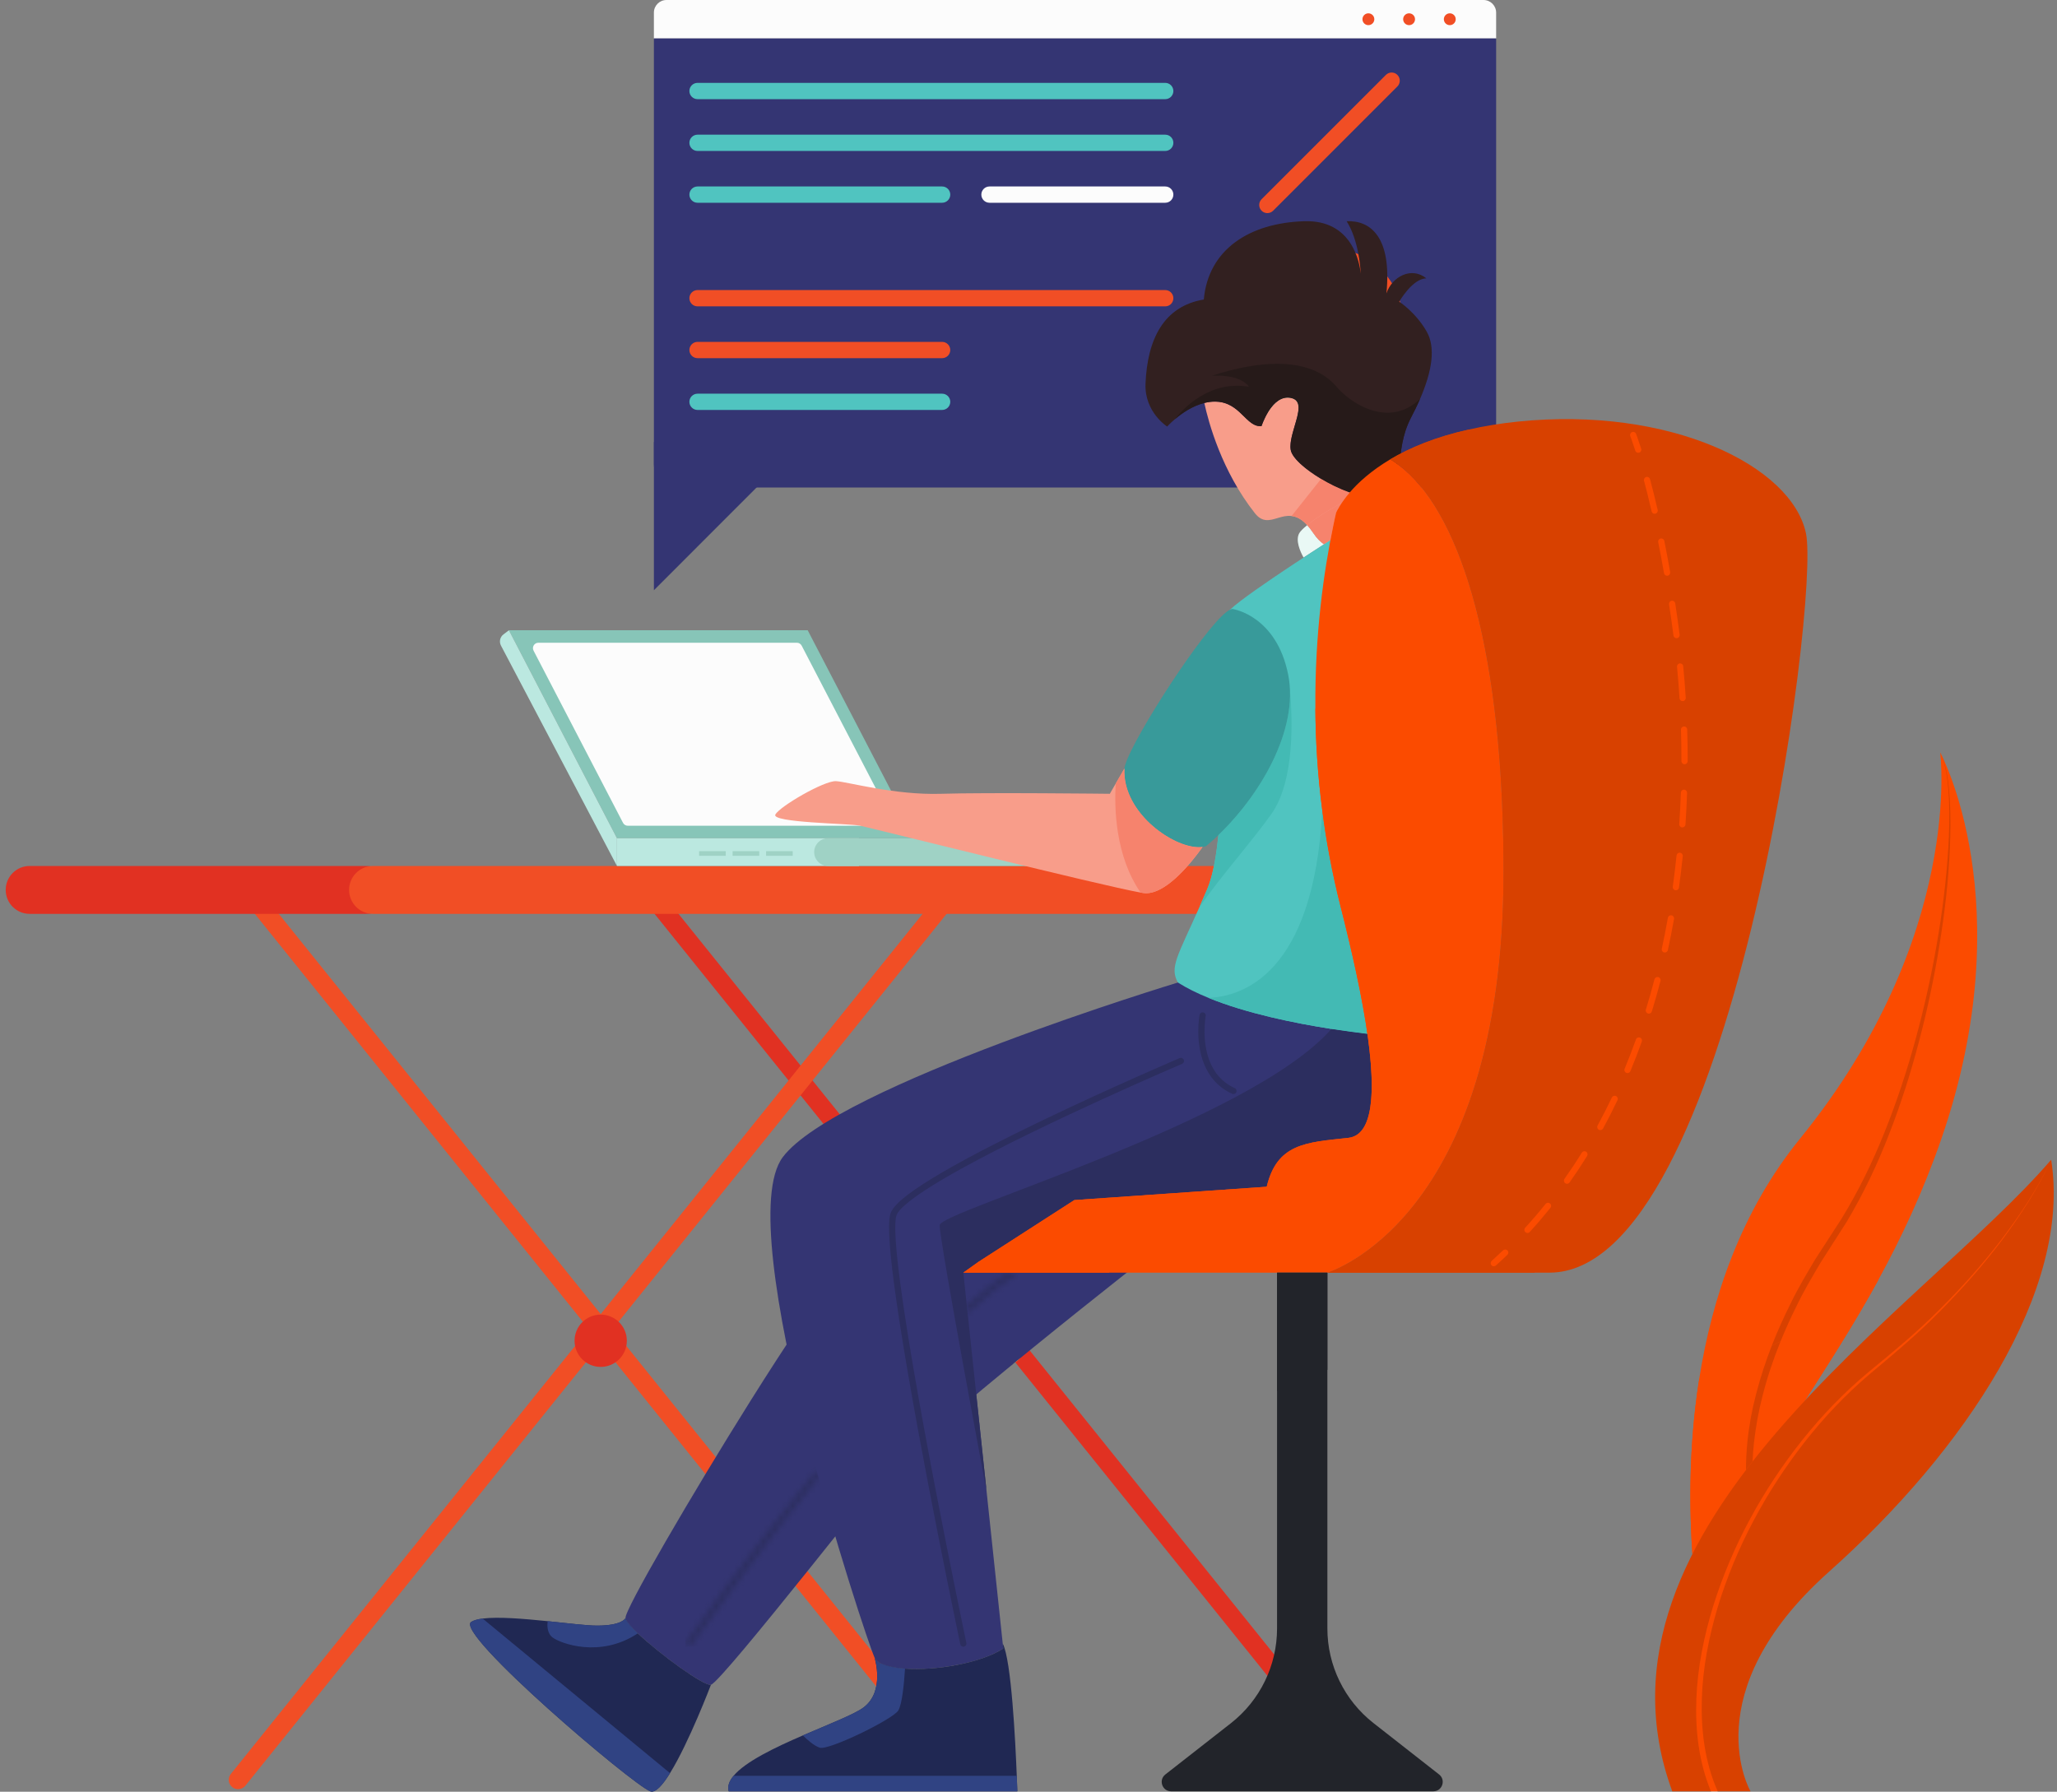 <svg width="349" height="304" viewBox="0 0 349 304" fill="none" xmlns="http://www.w3.org/2000/svg">
<rect x="0" y="0" width="349" height="304" fill="#808080" stroke="none"/>
<path d="M231.267 303.569C230.803 303.569 230.344 303.367 230.027 302.979L106.979 149.987C106.429 149.302 106.54 148.308 107.221 147.758C107.902 147.208 108.9 147.314 109.45 148L232.498 300.992C233.048 301.672 232.942 302.671 232.261 303.221C231.963 303.458 231.615 303.569 231.267 303.569Z" fill="#E13122"/>
<path d="M40.389 303.569C40.041 303.569 39.693 303.458 39.4 303.221C38.719 302.671 38.608 301.672 39.158 300.992L162.206 148C162.756 147.314 163.754 147.208 164.435 147.758C165.121 148.308 165.227 149.302 164.677 149.987L41.63 302.979C41.312 303.367 40.853 303.569 40.389 303.569Z" fill="#F14E25"/>
<path d="M163.441 303.569C162.977 303.569 162.519 303.367 162.206 302.979L39.158 149.987C38.608 149.302 38.719 148.308 39.4 147.758C40.081 147.208 41.08 147.314 41.63 148L164.677 300.992C165.227 301.672 165.116 302.671 164.435 303.221C164.143 303.458 163.789 303.569 163.441 303.569Z" fill="#F14E25"/>
<path d="M62.197 155.054H5.028C2.784 155.054 0.968 153.233 0.968 150.994C0.968 148.75 2.784 146.929 5.028 146.929H62.197C64.436 146.929 66.257 148.75 66.257 150.994C66.257 153.233 64.436 155.054 62.197 155.054Z" fill="#E13122"/>
<path d="M226.678 155.054H63.287C61.042 155.054 59.227 153.233 59.227 150.994C59.227 148.75 61.042 146.929 63.287 146.929H226.678V155.054Z" fill="#F14E25"/>
<path d="M106.353 227.49C106.353 229.941 104.366 231.923 101.915 231.923C99.464 231.923 97.482 229.941 97.482 227.49C97.482 225.039 99.464 223.051 101.915 223.051C104.366 223.051 106.353 225.039 106.353 227.49Z" fill="#E13122"/>
<path d="M174.174 227.49C174.174 229.941 172.187 231.923 169.741 231.923C167.29 231.923 165.303 229.941 165.303 227.49C165.303 225.039 167.29 223.051 169.741 223.051C172.187 223.051 174.174 225.039 174.174 227.49Z" fill="#FBC52F"/>
<path d="M253.842 6.526H110.943V2.144C110.943 0.958 111.896 0 113.082 0H251.699C252.884 0 253.842 0.958 253.842 2.144V6.526Z" fill="#FCFCFC"/>
<path d="M249.853 82.714H114.933C112.729 82.714 110.943 80.924 110.943 78.72V6.526H253.842V78.72C253.842 80.924 252.057 82.714 249.853 82.714Z" fill="#343573"/>
<path d="M246.983 3.263C246.983 3.818 246.534 4.267 245.979 4.267C245.425 4.267 244.971 3.818 244.971 3.263C244.971 2.708 245.425 2.259 245.979 2.259C246.534 2.259 246.983 2.708 246.983 3.263Z" fill="#F14E25"/>
<path d="M240.078 3.263C240.078 3.818 239.629 4.267 239.07 4.267C238.515 4.267 238.066 3.818 238.066 3.263C238.066 2.708 238.515 2.259 239.07 2.259C239.629 2.259 240.078 2.708 240.078 3.263Z" fill="#F14E25"/>
<path d="M233.174 3.263C233.174 3.818 232.72 4.267 232.165 4.267C231.61 4.267 231.161 3.818 231.161 3.263C231.161 2.708 231.61 2.259 232.165 2.259C232.72 2.259 233.174 2.708 233.174 3.263Z" fill="#F14E25"/>
<path d="M197.702 16.825H118.347C117.586 16.825 116.965 16.205 116.965 15.443C116.965 14.682 117.586 14.061 118.347 14.061H197.702C198.464 14.061 199.079 14.682 199.079 15.443C199.079 16.205 198.464 16.825 197.702 16.825Z" fill="#50C4C0"/>
<path d="M197.702 25.611H118.347C117.586 25.611 116.965 24.996 116.965 24.229C116.965 23.468 117.586 22.852 118.347 22.852H197.702C198.464 22.852 199.079 23.468 199.079 24.229C199.079 24.996 198.464 25.611 197.702 25.611Z" fill="#50C4C0"/>
<path d="M159.845 34.402H118.347C117.586 34.402 116.965 33.782 116.965 33.02C116.965 32.259 117.586 31.638 118.347 31.638H159.845C160.607 31.638 161.227 32.259 161.227 33.02C161.227 33.782 160.607 34.402 159.845 34.402Z" fill="#50C4C0"/>
<path d="M197.702 51.979H118.347C117.586 51.979 116.965 51.364 116.965 50.597C116.965 49.835 117.586 49.215 118.347 49.215H197.702C198.464 49.215 199.079 49.835 199.079 50.597C199.079 51.364 198.464 51.979 197.702 51.979Z" fill="#F14E25"/>
<path d="M159.845 60.77H118.347C117.586 60.77 116.965 60.15 116.965 59.388C116.965 58.626 117.586 58.006 118.347 58.006H159.845C160.607 58.006 161.227 58.626 161.227 59.388C161.227 60.15 160.607 60.77 159.845 60.77Z" fill="#F14E25"/>
<path d="M159.845 69.556H118.347C117.586 69.556 116.965 68.941 116.965 68.174C116.965 67.412 117.586 66.797 118.347 66.797H159.845C160.607 66.797 161.227 67.412 161.227 68.174C161.227 68.941 160.607 69.556 159.845 69.556Z" fill="#50C4C0"/>
<path d="M197.702 34.402H167.88C167.118 34.402 166.498 33.782 166.498 33.02C166.498 32.259 167.118 31.638 167.88 31.638H197.702C198.464 31.638 199.079 32.259 199.079 33.02C199.079 33.782 198.464 34.402 197.702 34.402Z" fill="#FCFCFC"/>
<path d="M237.088 14.667L216.005 35.754C215.466 36.293 214.588 36.293 214.049 35.754C213.509 35.214 213.509 34.336 214.049 33.797L235.136 12.71C235.675 12.17 236.553 12.17 237.088 12.71C237.627 13.249 237.627 14.127 237.088 14.667Z" fill="#F14E25"/>
<path d="M238.005 54.556C238.005 61.42 232.437 66.989 225.568 66.989C218.704 66.989 213.136 61.42 213.136 54.556C213.136 47.687 218.704 42.119 225.568 42.119C232.437 42.119 238.005 47.687 238.005 54.556Z" fill="#F14E25"/>
<path d="M223.944 63.221C223.944 67.104 220.792 70.257 216.903 70.257C213.02 70.257 209.867 67.104 209.867 63.221C209.867 59.332 213.02 56.18 216.903 56.18C220.792 56.18 223.944 59.332 223.944 63.221Z" fill="#50C4C0"/>
<path d="M110.943 75.003V100.145L134.043 77.035" fill="#343573"/>
<path d="M86.346 106.938H137.038L155.372 142.223H104.679L86.346 106.938Z" fill="#87C5B8"/>
<path d="M105.703 139.611L90.527 110.398C90.209 109.783 90.653 109.052 91.344 109.052H135.198C135.54 109.052 135.853 109.243 136.015 109.546L151.191 138.763C151.513 139.373 151.065 140.105 150.379 140.105H106.52C106.177 140.105 105.864 139.918 105.703 139.611Z" fill="#FCFCFC"/>
<path d="M145.734 142.223H104.679V146.929H145.734V142.223Z" fill="#BBE8E0"/>
<path d="M181.008 142.223H140.493C139.192 142.223 138.138 143.277 138.138 144.574C138.138 145.875 139.192 146.929 140.493 146.929H181.008C182.31 146.929 183.364 145.875 183.364 144.574C183.364 143.277 182.31 142.223 181.008 142.223Z" fill="#9FD2C5"/>
<path d="M104.679 142.223L86.346 106.938L85.428 107.629C84.833 108.073 84.651 108.885 84.999 109.541L104.679 146.929V142.223Z" fill="#BBE8E0"/>
<path d="M123.133 145.204H118.614V144.417H123.133V145.204Z" fill="#9FD2C5"/>
<path d="M128.817 145.204H124.298V144.417H128.817V145.204Z" fill="#9FD2C5"/>
<path d="M134.497 145.204H129.978V144.417H134.497V145.204Z" fill="#9FD2C5"/>
<path d="M197.102 211.274C197.102 211.274 155.049 244.017 148.381 252.334C145.87 255.481 141.482 260.999 136.938 266.653C129.478 275.943 121.56 285.622 120.622 285.854C119.124 286.237 106.505 276.629 106.121 274.556C105.889 273.27 117.379 253.55 127.32 237.698C133.377 228.059 138.849 219.838 140.776 218.063C145.86 213.347 177.14 196.779 177.14 196.779L197.102 211.274Z" fill="#343573"/>
<mask id="mask0_250_1100" style="mask-type:alpha" maskUnits="userSpaceOnUse" x="115" y="215" width="59" height="66">
<path d="M115.134 215.592H173.236V280.149H115.134V215.592Z" fill="black"/>
</mask>
<g mask="url(#mask0_250_1100)">
<mask id="mask1_250_1100" style="mask-type:alpha" maskUnits="userSpaceOnUse" x="116" y="215" width="57" height="65">
<path d="M116.859 279.398C116.753 279.398 116.647 279.368 116.552 279.302C116.315 279.136 116.259 278.803 116.426 278.566C116.431 278.556 126.245 264.585 138.542 249.414C138.658 249.838 138.768 250.256 138.884 250.675C129.892 261.801 122.286 272.201 119.013 276.755C117.903 278.303 117.293 279.171 117.288 279.171C117.187 279.317 117.026 279.398 116.859 279.398ZM164.173 222.789L164.032 221.483C166.412 219.339 168.702 217.453 170.871 215.93H172.747C170.114 217.655 167.214 220.005 164.173 222.789Z" fill="black"/>
</mask>
<g mask="url(#mask1_250_1100)">
<path d="M116.259 279.398H172.747V215.93H116.259V279.398Z" fill="#2C2E5F"/>
</g>
</g>
<path d="M240.926 67.705C240.482 68.718 239.972 69.772 239.403 70.852C236.326 76.728 238.601 82.613 235.09 84.116C234.878 84.202 234.646 84.283 234.384 84.338C229.86 85.342 219.44 79.315 218.986 76.304C218.532 73.293 222.199 68.138 218.986 67.513C215.773 66.888 214.038 72.289 214.038 72.289C211.401 72.567 210.458 68.138 206.125 68.138C205.51 68.138 204.91 68.224 204.33 68.37C202.292 68.875 200.502 70.136 199.362 71.109C198.514 71.815 198.03 72.375 198.03 72.375C198.03 72.375 194.172 69.934 194.354 65.127C194.661 57.507 197.47 51.949 204.244 50.819C204.995 42.341 211.971 37.817 221.291 37.534C229.462 37.277 230.682 44.625 230.874 46.451C230.803 45.089 230.42 40.606 228.478 37.534C232.563 37.353 236.17 40.273 235.226 49.78C236.17 46.95 239.468 45.165 242.005 47.233C239.655 47.233 237.395 51.187 237.395 51.187C237.395 51.187 240.154 52.952 242.035 56.215C243.599 58.914 243.009 62.893 240.926 67.705Z" fill="#322020"/>
<path d="M235.09 84.117L234.984 85.514L234.626 90.456C234.626 90.456 227.101 96.892 222.834 90.456L222.739 90.33C221.417 88.363 220.222 87.677 219.132 87.551C218.31 87.45 217.539 87.667 216.802 87.889C215.436 88.293 214.185 88.696 212.909 87.077C207.285 79.941 205.046 71.679 204.33 68.371C204.91 68.224 205.51 68.139 206.125 68.139C210.458 68.139 211.401 72.567 214.038 72.289C214.038 72.289 215.773 66.888 218.986 67.513C222.199 68.139 218.532 73.293 218.986 76.304C219.188 77.646 221.377 79.593 224.141 81.242C227.369 83.173 231.383 84.707 233.93 84.414C234.087 84.389 234.238 84.369 234.384 84.338C234.646 84.283 234.878 84.202 235.09 84.117Z" fill="#F89D8A"/>
<path d="M221.17 94.602C220.61 93.598 219.738 91.682 220.444 90.456C220.635 90.118 221.11 89.654 221.785 89.105C221.785 89.105 221.785 89.105 221.785 89.1C222.098 89.442 222.416 89.846 222.739 90.33L222.834 90.456C223.384 91.293 223.994 91.909 224.635 92.353C223.631 92.998 222.446 93.765 221.17 94.602Z" fill="#E9F8F5"/>
<path d="M224.635 92.353C223.994 91.909 223.384 91.293 222.834 90.456L222.739 90.33C222.416 89.846 222.098 89.442 221.785 89.1C223.152 87.98 225.351 86.547 227.621 85.362C227.056 86.204 226.773 86.795 226.678 87.001L226.668 87.077C226.511 87.763 226.35 88.479 226.203 89.231C226.042 90.007 225.881 90.814 225.724 91.651C225.391 91.863 225.028 92.1 224.635 92.353Z" fill="#F6836D"/>
<path d="M235.262 175.748C227.696 177.205 211.683 172.747 204.022 169.302C201.762 168.288 200.219 167.36 199.846 166.705C198.378 164.112 199.856 162.125 203.502 153.904C203.916 152.976 204.35 151.972 204.814 150.883C207.285 145.058 207.3 132.645 207.285 121.938C207.255 112.774 207.215 104.871 208.672 103.463C211.829 100.422 227.601 90.456 227.601 90.456L230.738 106.817C230.738 106.817 232.513 115.124 234.384 125.963C237.829 145.925 241.612 174.522 235.262 175.748Z" fill="#50C4C0"/>
<path d="M240.532 183.031C240.532 183.782 232.997 201.354 226.678 203.871C220.358 206.382 182.274 203.618 182.274 203.618L163.442 215.93L167.386 253.02L170.129 278.868L170.215 279.706C164.455 283.468 149.95 284.482 148.381 281.239L148.371 281.214C146.858 277.95 123.759 208.395 132.807 196.336C141.84 184.287 199.846 166.705 199.846 166.705C201.359 167.663 203.114 168.53 205.026 169.302C211.471 171.945 219.662 173.604 225.896 174.578C228.297 174.946 230.4 175.223 232.004 175.41C234.036 175.652 235.262 175.748 235.262 175.748C235.262 175.748 240.532 182.269 240.532 183.031Z" fill="#343573"/>
<path d="M172.606 303.935H123.633C123.391 303.072 123.718 302.195 124.46 301.307C126.442 298.916 131.42 296.516 136.216 294.448C140.776 292.481 145.148 290.791 146.616 289.626C150.076 286.893 148.477 281.567 148.381 281.239C148.911 282.323 150.908 282.938 153.551 283.12C158.741 283.488 166.402 282.197 170.215 279.706L170.129 278.868C171.592 281.657 172.278 295.451 172.51 301.307C172.57 302.921 172.606 303.935 172.606 303.935Z" fill="#202853"/>
<path d="M153.551 283.12C153.405 285.455 153.067 289.233 152.386 290.252C151.382 291.76 140.584 297.035 139.081 296.531C138.113 296.213 136.928 295.154 136.216 294.448C140.776 292.481 145.149 290.791 146.616 289.626C150.076 286.893 148.477 281.567 148.381 281.239C148.911 282.323 150.908 282.938 153.551 283.12Z" fill="#304383"/>
<path d="M172.606 303.935H123.633C123.391 303.072 123.718 302.195 124.46 301.307H172.51C172.57 302.921 172.606 303.935 172.606 303.935Z" fill="#304383"/>
<path d="M120.622 285.853C120.622 285.853 116.9 295.663 113.677 300.848C112.401 302.921 111.185 304.262 110.328 303.935C107.317 302.805 77.05 277.073 79.945 275.191C80.369 274.919 81.045 274.727 81.892 274.621C84.52 274.284 88.888 274.652 92.923 275.065C96.388 275.423 99.61 275.817 101.295 275.817C105.562 275.817 106.122 274.556 106.122 274.556C106.217 275.055 107.019 275.993 108.215 277.133C111.957 280.684 119.482 286.141 120.622 285.853Z" fill="#202853"/>
<path d="M108.215 277.133C101.799 281.385 95.111 278.828 93.79 277.855C92.817 277.149 92.817 275.827 92.922 275.066C96.387 275.424 99.61 275.817 101.295 275.817C105.562 275.817 106.121 274.556 106.121 274.556C106.217 275.055 107.019 275.994 108.215 277.133Z" fill="#304383"/>
<path d="M113.677 300.848C112.401 302.921 111.185 304.263 110.328 303.935C107.317 302.805 77.05 277.073 79.945 275.192C80.369 274.919 81.045 274.727 81.892 274.622L113.677 300.848Z" fill="#304383"/>
<path d="M204.042 143.696C201.677 146.994 197.44 152.023 193.95 151.514C193.824 151.498 193.688 151.473 193.521 151.443C186.859 150.268 147.706 140.453 145.86 140.085C143.978 139.712 130.8 139.586 131.551 138.204C132.298 136.817 139.833 132.434 141.84 132.54C143.847 132.646 151.766 134.935 159.669 134.683C167.582 134.441 188.296 134.683 188.296 134.683L189.3 132.948L190.783 130.391C190.369 138.062 199.614 144.321 204.042 143.696Z" fill="#F89D8A"/>
<path d="M209.267 185.628C209.197 185.628 209.121 185.613 209.05 185.583C206.594 184.463 205.132 182.577 204.32 180.61C203.508 178.638 203.306 176.57 203.306 174.981C203.306 173.352 203.518 172.217 203.523 172.197C203.573 171.94 203.795 171.763 204.042 171.763C204.078 171.763 204.108 171.768 204.138 171.774C204.426 171.829 204.617 172.101 204.562 172.389C204.562 172.389 204.552 172.449 204.531 172.57C204.516 172.691 204.491 172.868 204.466 173.1C204.415 173.559 204.365 174.215 204.365 174.981C204.365 176.484 204.557 178.421 205.298 180.206C206.039 181.992 207.3 183.621 209.489 184.619C209.752 184.74 209.873 185.053 209.752 185.321C209.661 185.512 209.469 185.628 209.267 185.628Z" fill="#2C2E5F"/>
<path d="M163.442 279.398C163.199 279.398 162.978 279.226 162.927 278.979C162.927 278.974 156.133 246.761 152.734 225.018C151.599 217.766 150.843 211.688 150.843 208.294C150.843 207.209 150.908 206.402 151.11 205.822C151.297 205.323 151.655 204.849 152.144 204.335C152.633 203.82 153.269 203.28 154.025 202.7C155.538 201.545 157.551 200.259 159.901 198.893C164.596 196.154 170.629 193.092 176.59 190.228C188.508 184.488 200.143 179.53 200.149 179.525C200.214 179.5 200.285 179.485 200.355 179.485C200.557 179.485 200.754 179.606 200.839 179.808C200.955 180.075 200.829 180.383 200.562 180.499C200.557 180.499 199.125 181.114 196.749 182.153C194.369 183.197 191.045 184.67 187.272 186.395C179.727 189.839 170.376 194.278 163.184 198.247C158.398 200.885 154.545 203.346 152.906 205.066C152.467 205.515 152.199 205.918 152.109 206.186C151.983 206.508 151.892 207.265 151.897 208.294C151.892 214.013 154.202 228.276 156.799 242.434C159.397 256.601 162.287 270.708 163.442 276.276C163.769 277.865 163.961 278.757 163.961 278.762C164.022 279.045 163.835 279.327 163.552 279.388C163.517 279.393 163.477 279.398 163.442 279.398Z" fill="#2C2E5F"/>
<path d="M167.386 253.02C167.386 253.02 159.427 210.654 159.427 207.885C159.427 205.52 212.031 190.394 225.896 174.578C228.297 174.951 230.4 175.228 232.004 175.415C232.034 175.616 232.064 175.823 232.089 176.025C232.498 179.016 232.735 181.78 232.735 184.17C232.735 189.335 231.625 192.775 228.73 193.067C221.448 193.829 216.671 194.076 214.916 201.354L182.274 203.618L166.009 214.099L163.442 215.93L167.386 253.02Z" fill="#2C2E5F"/>
<path d="M203.503 153.904C203.916 152.976 204.35 151.972 204.814 150.883C205.767 148.639 206.352 145.421 206.715 141.694C213.358 135.293 219.148 125.685 218.865 117.162C219.304 122.069 219.672 132.489 215.733 138.077C212.465 142.702 207.204 148.578 203.503 153.904Z" fill="#43BAB4"/>
<path d="M206.105 142.269C205.616 142.713 205.121 143.156 204.622 143.57C204.446 143.635 204.254 143.676 204.042 143.696C199.614 144.321 190.369 138.062 190.783 130.391C190.813 129.821 191.267 128.681 192.008 127.188C195.791 119.558 207.169 102.576 209.262 103.358C209.262 103.358 216.575 104.487 218.562 114.479C220.424 123.85 213.711 135.223 206.105 142.269Z" fill="#389A9A"/>
<path d="M232.004 175.41C230.395 175.218 228.297 174.946 225.896 174.578C219.662 173.604 211.471 171.945 205.026 169.302C210.71 169.1 222.875 165.363 224.347 137.512C225.008 142.722 226.017 148.124 227.409 153.652C229.275 160.99 231.04 168.742 232.004 175.41Z" fill="#43BAB4"/>
<path d="M221.785 89.104C221.553 88.847 221.326 88.63 221.099 88.444C221.326 88.63 221.553 88.847 221.785 89.099C221.785 89.104 221.785 89.104 221.785 89.104Z" fill="#E9F8F5"/>
<path d="M221.785 89.1C221.553 88.847 221.326 88.63 221.099 88.444C220.408 87.874 219.758 87.622 219.132 87.551L224.141 81.247C225.659 82.16 227.358 82.982 228.993 83.567L228.998 83.562L228.993 83.567C228.534 84.101 228.155 84.596 227.848 85.034C227.767 85.15 227.691 85.256 227.621 85.362C225.351 86.547 223.152 87.98 221.785 89.1Z" fill="#F6836D"/>
<path d="M194.449 151.554C194.283 151.554 194.116 151.539 193.95 151.514C193.824 151.498 193.688 151.473 193.521 151.443C189.204 145.209 189.048 137.039 189.3 132.948L190.783 130.391C190.778 130.421 190.778 130.457 190.778 130.487C190.48 137.23 197.632 142.864 202.343 143.646C202.348 143.646 202.348 143.646 202.353 143.646C202.363 143.651 202.368 143.651 202.378 143.651C202.398 143.656 202.418 143.656 202.433 143.661C202.443 143.661 202.459 143.666 202.469 143.666C202.509 143.671 202.544 143.676 202.58 143.681C202.615 143.686 202.65 143.691 202.685 143.696C202.822 143.711 202.963 143.726 203.099 143.731C203.139 143.731 203.175 143.736 203.215 143.736C203.281 143.736 203.341 143.741 203.402 143.741C203.624 143.741 203.84 143.726 204.042 143.696C201.788 146.838 197.834 151.554 194.449 151.554Z" fill="#F6836D"/>
<path d="M203.215 143.736C203.175 143.736 203.139 143.731 203.099 143.731C203.139 143.731 203.175 143.736 203.215 143.736ZM203.099 143.731C202.963 143.726 202.822 143.711 202.685 143.696C202.822 143.711 202.963 143.726 203.099 143.731ZM202.469 143.666C202.459 143.666 202.443 143.661 202.433 143.661C202.443 143.661 202.459 143.666 202.469 143.666ZM202.378 143.65C202.368 143.65 202.363 143.65 202.353 143.645C202.363 143.65 202.368 143.65 202.378 143.65ZM202.343 143.645C197.632 142.864 190.48 137.23 190.778 130.487C190.48 137.23 197.632 142.864 202.343 143.645Z" fill="#2E7D80"/>
<path d="M237.647 76.955C237.799 75.759 238.021 74.488 238.434 73.182C238.021 74.483 237.804 75.759 237.652 76.955H237.647Z" fill="#272952"/>
<path d="M229.003 83.557C228.13 83.244 227.237 82.871 226.365 82.447C225.603 82.074 224.852 81.665 224.141 81.242C222.91 80.505 221.79 79.714 220.913 78.937C219.818 77.979 219.097 77.051 218.986 76.304C218.956 76.123 218.946 75.936 218.946 75.739C218.951 73.697 220.318 70.963 220.318 69.208C220.318 68.335 219.985 67.71 218.986 67.513C218.81 67.478 218.638 67.463 218.472 67.463H218.467C216.969 67.468 215.834 68.769 215.087 70.02C214.397 71.18 214.038 72.29 214.038 72.29C213.963 72.3 213.882 72.305 213.806 72.305H213.801C212.425 72.3 211.502 70.998 210.22 69.848C209.207 68.946 207.976 68.139 206.125 68.139C205.51 68.139 204.91 68.224 204.33 68.371C202.292 68.875 200.502 70.136 199.362 71.109C199.362 71.109 203.391 65.45 209.867 65.45C210.523 65.45 211.204 65.506 211.905 65.632C211.905 65.632 210.906 63.731 206.458 63.731C206.196 63.731 205.918 63.736 205.631 63.751C209.923 62.354 213.6 61.728 216.681 61.728C221.352 61.728 224.65 63.161 226.657 65.506C228.448 67.604 231.827 70.025 235.408 70.025C237.259 70.025 239.16 69.379 240.926 67.705C240.482 68.719 239.972 69.773 239.402 70.852C238.994 71.634 238.681 72.416 238.434 73.182C238.021 74.489 237.799 75.759 237.647 76.955C237.027 77.278 236.442 77.605 235.882 77.933C232.619 79.88 230.42 81.897 229.003 83.557Z" fill="#261A19"/>
<path d="M226.365 82.447C225.603 82.074 224.852 81.671 224.141 81.242V81.247C222.905 80.51 221.79 79.714 220.913 78.937C221.79 79.714 222.91 80.505 224.141 81.242C224.852 81.665 225.603 82.074 226.365 82.447ZM218.986 76.304C218.956 76.123 218.946 75.936 218.946 75.739C218.946 75.936 218.956 76.123 218.986 76.304ZM213.801 72.305C212.425 72.299 211.502 70.998 210.221 69.848C211.502 70.998 212.425 72.299 213.801 72.305ZM214.038 72.29C214.038 72.29 214.044 72.29 214.044 72.284C214.044 72.29 214.038 72.29 214.038 72.29ZM220.318 69.208C220.318 68.335 219.985 67.71 218.986 67.513C218.81 67.478 218.638 67.463 218.472 67.463C218.638 67.463 218.81 67.478 218.986 67.513C219.985 67.71 220.318 68.335 220.318 69.208ZM204.33 68.371C204.91 68.224 205.51 68.139 206.125 68.139C205.51 68.139 204.91 68.224 204.33 68.371ZM218.467 67.463H218.472H218.467Z" fill="#F6836D"/>
<path d="M237.425 78.986C237.425 78.982 237.425 78.982 237.425 78.977C237.425 78.977 237.425 78.982 237.43 78.982C237.43 78.982 237.43 78.986 237.425 78.986Z" fill="#272952"/>
<path d="M237.425 78.987C237.057 78.705 236.684 78.437 236.306 78.195C236.684 78.437 237.057 78.695 237.425 78.977C237.425 78.982 237.425 78.982 237.425 78.987Z" fill="#261A19"/>
<path d="M228.998 83.562C228.125 83.249 227.237 82.871 226.365 82.447C227.237 82.871 228.13 83.244 229.003 83.557L228.998 83.562Z" fill="#1F1616"/>
<path d="M228.993 83.567C227.359 82.981 225.659 82.159 224.141 81.246V81.242C224.852 81.67 225.603 82.074 226.365 82.447C227.237 82.871 228.125 83.249 228.998 83.561L228.993 83.567Z" fill="#F3654F"/>
<path d="M262.885 215.93H225.21C225.21 215.93 255.098 207.134 255.098 147.872C255.098 147.11 255.098 146.359 255.088 145.607C254.78 106 246.312 84.157 235.882 77.933C239.15 76.001 243.493 74.15 249.232 72.874C251.739 72.299 254.493 71.846 257.549 71.528C283.342 68.9 303.95 79.012 306.401 90.456C308.842 101.9 293.762 215.93 262.885 215.93Z" fill="#D84100"/>
<path d="M255.098 147.872C255.098 207.134 225.21 215.93 225.21 215.93H163.441L166.009 214.099L182.274 203.619L214.916 201.354C216.671 194.076 221.447 193.829 228.73 193.067C232.967 192.639 233.38 185.482 232.089 176.025C231.151 169.216 229.331 161.217 227.409 153.652C226.017 148.124 225.008 142.723 224.347 137.513C223.551 131.415 223.203 125.595 223.172 120.107C223.076 107.619 224.6 96.947 226.204 89.231C226.35 88.479 226.511 87.763 226.668 87.077L226.678 87.001C226.829 86.674 227.474 85.342 228.993 83.567L229.003 83.557C230.42 81.897 232.619 79.88 235.882 77.933C236.402 78.241 236.921 78.599 237.425 78.987C247.139 86.386 254.79 107.978 255.088 145.608C255.098 146.359 255.098 147.111 255.098 147.872Z" fill="#FB4B00"/>
<path d="M243.175 303.935H198.706C197.183 303.935 196.517 302.013 197.723 301.07L208.854 292.365C213.786 288.496 216.671 282.565 216.671 276.301V215.93H225.21V276.301C225.21 282.565 228.095 288.496 233.043 292.365L244.159 301.07C245.364 302.013 244.698 303.935 243.175 303.935Z" fill="#22242A"/>
<path d="M277.95 76.823C277.724 76.823 277.517 76.682 277.446 76.455C277.184 75.633 276.967 75.013 276.826 74.604C276.68 74.191 276.599 73.999 276.599 73.999C276.493 73.722 276.629 73.419 276.901 73.313C276.962 73.288 277.028 73.278 277.093 73.278C277.305 73.278 277.502 73.404 277.582 73.611C277.587 73.621 277.915 74.463 278.45 76.138C278.541 76.415 278.389 76.713 278.112 76.798C278.056 76.818 278.001 76.823 277.95 76.823Z" fill="#FB4B00"/>
<path d="M259.153 209.197C259.027 209.197 258.901 209.151 258.8 209.055C258.583 208.859 258.568 208.526 258.765 208.309C259.97 206.998 261.125 205.651 262.23 204.269C262.335 204.143 262.487 204.072 262.643 204.072C262.759 204.072 262.875 204.113 262.976 204.188C263.203 204.37 263.238 204.703 263.057 204.93C261.932 206.327 260.762 207.694 259.546 209.025C259.44 209.141 259.299 209.197 259.153 209.197ZM265.866 200.85C265.76 200.85 265.654 200.819 265.563 200.754C265.326 200.587 265.266 200.254 265.437 200.017C266.461 198.565 267.445 197.082 268.378 195.574C268.478 195.413 268.65 195.327 268.826 195.327C268.922 195.327 269.018 195.352 269.104 195.403C269.351 195.559 269.432 195.882 269.275 196.134C268.332 197.657 267.339 199.155 266.3 200.628C266.194 200.774 266.032 200.85 265.866 200.85ZM271.52 191.746C271.434 191.746 271.348 191.726 271.268 191.685C271.01 191.544 270.915 191.221 271.056 190.969C271.908 189.406 272.71 187.817 273.477 186.213C273.562 186.027 273.754 185.916 273.951 185.916C274.026 185.916 274.107 185.931 274.178 185.966C274.445 186.092 274.556 186.405 274.43 186.667C273.658 188.291 272.841 189.895 271.984 191.474C271.888 191.645 271.706 191.746 271.52 191.746ZM276.13 182.072C276.064 182.072 275.993 182.057 275.928 182.032C275.655 181.921 275.529 181.613 275.64 181.341C276.321 179.697 276.962 178.038 277.562 176.363C277.638 176.146 277.844 176.015 278.061 176.015C278.117 176.015 278.177 176.025 278.238 176.045C278.51 176.141 278.656 176.444 278.556 176.721C277.95 178.411 277.305 180.085 276.619 181.745C276.533 181.951 276.336 182.072 276.13 182.072ZM279.751 171.985C279.7 171.985 279.65 171.975 279.6 171.96C279.317 171.874 279.161 171.577 279.246 171.299C279.771 169.6 280.255 167.885 280.704 166.165C280.77 165.928 280.981 165.767 281.219 165.767C281.259 165.767 281.304 165.777 281.35 165.787C281.632 165.862 281.804 166.15 281.728 166.432C281.279 168.167 280.785 169.892 280.26 171.612C280.19 171.839 279.978 171.985 279.751 171.985ZM282.464 161.611C282.429 161.611 282.389 161.606 282.353 161.601C282.066 161.54 281.884 161.258 281.95 160.97C282.328 159.23 282.671 157.48 282.979 155.73C283.024 155.473 283.246 155.296 283.498 155.296C283.533 155.296 283.564 155.296 283.594 155.301C283.882 155.352 284.073 155.629 284.023 155.917C283.71 157.677 283.362 159.437 282.979 161.197C282.928 161.444 282.706 161.611 282.464 161.611ZM284.335 151.055C284.315 151.055 284.29 151.055 284.265 151.049C283.977 151.009 283.771 150.742 283.811 150.454C284.058 148.684 284.27 146.914 284.451 145.149H284.456C284.482 144.876 284.714 144.674 284.981 144.674C284.996 144.674 285.016 144.674 285.031 144.679C285.324 144.71 285.536 144.967 285.506 145.259C285.324 147.035 285.107 148.815 284.86 150.601C284.825 150.863 284.598 151.055 284.335 151.055ZM285.435 140.387C285.425 140.387 285.41 140.387 285.4 140.387C285.107 140.367 284.89 140.115 284.91 139.823C285.031 138.037 285.122 136.257 285.183 134.486C285.193 134.204 285.425 133.977 285.707 133.977C285.717 133.977 285.722 133.977 285.727 133.977C286.02 133.987 286.247 134.234 286.237 134.527C286.176 136.302 286.086 138.098 285.964 139.898C285.944 140.176 285.712 140.387 285.435 140.387ZM285.808 129.67C285.516 129.67 285.279 129.433 285.279 129.145V128.823C285.279 127.133 285.253 125.458 285.203 123.799C285.193 123.507 285.425 123.265 285.717 123.254C285.722 123.254 285.727 123.254 285.732 123.254C286.015 123.254 286.252 123.481 286.257 123.769C286.312 125.433 286.338 127.123 286.338 128.823V129.145C286.338 129.438 286.101 129.67 285.808 129.67ZM285.48 118.957C285.203 118.957 284.971 118.74 284.956 118.463C284.84 116.657 284.699 114.877 284.532 113.132C284.502 112.845 284.719 112.587 285.006 112.557C285.021 112.557 285.042 112.557 285.057 112.557C285.324 112.557 285.556 112.759 285.581 113.031C285.753 114.791 285.894 116.577 286.01 118.392C286.025 118.685 285.808 118.937 285.516 118.952C285.506 118.957 285.49 118.957 285.48 118.957ZM284.451 108.285C284.189 108.285 283.962 108.094 283.927 107.826C283.69 105.985 283.438 104.215 283.18 102.525C283.14 102.238 283.337 101.971 283.624 101.925C283.655 101.92 283.68 101.92 283.705 101.92C283.962 101.92 284.189 102.107 284.23 102.369C284.487 104.064 284.734 105.839 284.976 107.69C285.016 107.978 284.81 108.245 284.522 108.28C284.497 108.285 284.477 108.285 284.451 108.285ZM282.843 97.684C282.59 97.684 282.368 97.502 282.323 97.245C282 95.384 281.667 93.629 281.34 91.99C281.284 91.702 281.466 91.425 281.753 91.369C281.788 91.359 281.824 91.359 281.859 91.359C282.106 91.359 282.328 91.531 282.379 91.783C282.706 93.432 283.039 95.192 283.367 97.063C283.417 97.351 283.221 97.628 282.933 97.679C282.903 97.684 282.873 97.684 282.843 97.684ZM280.734 87.173C280.492 87.173 280.275 87.006 280.22 86.764C279.771 84.807 279.337 83.078 278.934 81.575C278.858 81.292 279.025 81.005 279.307 80.929C279.352 80.919 279.398 80.914 279.443 80.914C279.68 80.914 279.892 81.065 279.953 81.302C280.361 82.82 280.795 84.56 281.249 86.527C281.314 86.81 281.138 87.092 280.85 87.158C280.81 87.168 280.77 87.173 280.734 87.173Z" fill="#FB4B00"/>
<path d="M216.671 236.008V215.93H225.21V232.412C222.254 233.955 219.248 235.141 216.671 236.008Z" fill="#22242A"/>
<path d="M188.14 215.93H163.441L166.009 214.099L182.274 203.618L214.916 201.354C216.671 194.076 221.447 193.829 228.73 193.067C231.625 192.775 232.735 189.335 232.735 184.17C232.735 181.78 232.498 179.016 232.089 176.025C231.151 169.216 229.331 161.217 227.409 153.652C226.017 148.124 225.008 142.722 224.347 137.512C223.551 131.415 223.203 125.595 223.172 120.107C227.999 145.285 238.505 185.663 237.017 190.313C235.005 196.588 222.466 195.463 220.943 200.108C219.037 205.913 217.635 206.791 214.26 206.791C213.529 206.791 212.707 206.75 211.764 206.71C210.821 206.67 209.756 206.624 208.556 206.624C207.093 206.624 205.429 206.685 203.502 206.882C196.401 207.603 191.247 212.157 188.14 215.93Z" fill="#FB4B00"/>
<path d="M260.394 215.93H225.21C225.21 215.93 255.098 207.134 255.098 147.872C255.098 147.11 255.098 146.359 255.088 145.607C254.795 107.972 247.134 86.376 237.425 78.977C237.057 78.695 236.684 78.437 236.306 78.195C236.165 78.104 236.028 78.019 235.882 77.933C239.15 76.001 243.493 74.15 249.232 72.874C247.508 75.356 245.712 79.083 246.559 83.067C248.072 90.118 265.145 117.237 258.618 160.678C253.903 192.023 255.466 208.329 260.394 215.93ZM255.381 212.001C255.249 212.001 255.118 212.051 255.017 212.147C254.387 212.747 253.741 213.342 253.091 213.932C252.869 214.124 252.854 214.457 253.045 214.674C253.151 214.795 253.298 214.85 253.439 214.85C253.565 214.85 253.691 214.81 253.792 214.719C254.458 214.124 255.108 213.519 255.744 212.909C255.955 212.707 255.966 212.374 255.764 212.162C255.658 212.056 255.517 212.001 255.381 212.001Z" fill="#D84100"/>
<path d="M255.098 147.872C255.098 147.111 255.098 146.359 255.088 145.608C255.098 146.359 255.098 147.111 255.098 147.872ZM236.306 78.195C236.165 78.105 236.028 78.019 235.882 77.933C236.028 78.019 236.165 78.105 236.306 78.195Z" fill="#74BAAF"/>
<path d="M253.439 214.85C253.297 214.85 253.151 214.795 253.045 214.674C252.854 214.457 252.869 214.124 253.091 213.932C253.741 213.342 254.387 212.747 255.017 212.147C255.118 212.051 255.249 212.001 255.38 212.001C255.517 212.001 255.658 212.056 255.764 212.162C255.965 212.374 255.955 212.707 255.744 212.908C255.108 213.519 254.457 214.124 253.792 214.719C253.691 214.81 253.565 214.85 253.439 214.85Z" fill="#FB4B00"/>
<path d="M59.221 97.153C59.221 97.149 59.221 97.149 59.226 97.144C59.221 97.149 59.221 97.149 59.221 97.153Z" fill="#E9F8F5"/>
<path d="M329.39 193.198C326.293 202.181 322.591 210.019 318.723 217.1C305.357 241.521 289.833 257.06 289.253 279.831C289.253 279.831 284.431 258.376 288.3 233.935C290.469 220.207 295.371 205.54 305.397 193.198C333.308 158.872 329.178 127.657 329.178 127.657C329.178 127.657 343.169 153.258 329.39 193.198Z" fill="#FB4B00"/>
<path d="M329.284 127.865C329.233 127.759 329.198 127.693 329.183 127.668C329.218 127.733 329.254 127.799 329.284 127.865Z" fill="#E9F8F5"/>
<path d="M300.601 228.342C301.574 225.84 302.684 223.389 303.894 220.993C305.095 218.492 306.532 216.121 307.939 213.736L312.433 206.796C315.293 202.13 317.709 197.183 319.746 192.084C321.794 186.99 323.519 181.76 324.971 176.454C326.434 171.153 327.629 165.771 328.573 160.355C329.521 154.933 330.212 149.461 330.555 143.968C330.716 141.225 330.792 138.471 330.676 135.717C330.605 134.345 330.519 132.968 330.297 131.611C330.07 130.26 329.818 128.883 329.178 127.657C329.178 127.657 329.183 127.662 329.183 127.667C329.198 127.693 329.233 127.758 329.284 127.864C329.869 129.029 330.131 130.325 330.363 131.601C330.61 132.958 330.716 134.335 330.812 135.712C330.973 138.466 330.943 141.23 330.822 143.983C330.585 149.496 329.934 154.988 329.047 160.435C328.159 165.877 327.019 171.289 325.607 176.625C324.21 181.966 322.535 187.242 320.528 192.391C318.536 197.551 316.155 202.569 313.301 207.33L308.847 214.296C307.465 216.656 306.048 219.011 304.868 221.483C303.869 223.475 302.941 225.507 302.104 227.575C301.6 227.832 301.1 228.09 300.601 228.342Z" fill="#D84100"/>
<path d="M287.14 263.677C286.933 260.661 286.797 257.322 286.797 253.751C286.797 247.679 287.195 240.93 288.3 233.935C291.931 232.452 296.183 230.576 300.601 228.342C299.562 231.01 298.669 233.733 297.953 236.512C297.242 239.2 296.743 241.944 296.465 244.718C296.319 246.282 296.223 247.845 296.233 249.414C292.733 254.023 289.626 258.775 287.14 263.677ZM297.348 247.971C297.388 246.922 297.474 245.873 297.58 244.834C297.882 242.126 298.362 239.432 299.053 236.79C299.849 233.653 300.883 230.576 302.104 227.575C307.768 224.63 313.618 221.114 318.722 217.1C314.607 224.625 310.285 231.307 306.255 237.612C303.123 240.976 300.127 244.431 297.348 247.971Z" fill="#FB4B00"/>
<path d="M296.233 249.414C296.223 247.845 296.319 246.282 296.465 244.718C296.743 241.945 297.242 239.201 297.953 236.513C298.669 233.734 299.562 231.01 300.601 228.342C301.1 228.09 301.6 227.833 302.104 227.575C300.883 230.576 299.85 233.653 299.053 236.79C298.362 239.433 297.883 242.126 297.58 244.834C297.474 245.873 297.388 246.923 297.348 247.972C296.975 248.451 296.602 248.935 296.233 249.414Z" fill="#D84100"/>
<path d="M297 303.94C297 303.94 287.241 287.246 310.34 266.653C333.445 246.055 351.526 218.815 348.01 196.779C325.91 222.451 267.152 258.855 283.725 303.935L297 303.94Z" fill="#D84100"/>
<path d="M290.882 304.515C290.68 304.515 290.484 304.399 290.398 304.202V304.197C290.358 304.111 290.322 304.025 290.287 303.935H291.407C291.427 304.157 291.311 304.379 291.094 304.469C291.023 304.5 290.953 304.515 290.882 304.515Z" fill="#FCFCFC"/>
<path d="M291.406 303.935H290.287C288.224 298.987 287.614 293.58 287.81 288.31C288.007 282.918 289.102 277.612 290.67 272.493C293.873 262.25 299.118 252.702 305.781 244.335C309.119 240.154 312.852 236.275 316.957 232.851C321.083 229.456 325.203 226.082 328.966 222.29C332.754 218.542 336.314 214.563 339.562 210.331C342.775 206.085 345.761 201.621 348.01 196.779C345.801 201.641 342.846 206.13 339.668 210.412C336.45 214.674 332.915 218.689 329.147 222.476C325.42 226.304 321.3 229.729 317.214 233.153C313.154 236.593 309.477 240.477 306.194 244.663C299.643 253.03 294.513 262.562 291.427 272.72C289.919 277.804 288.885 283.049 288.738 288.34C288.582 293.605 289.258 298.967 291.366 303.773C291.386 303.829 291.401 303.884 291.406 303.935Z" fill="#FB4B00"/>
</svg>